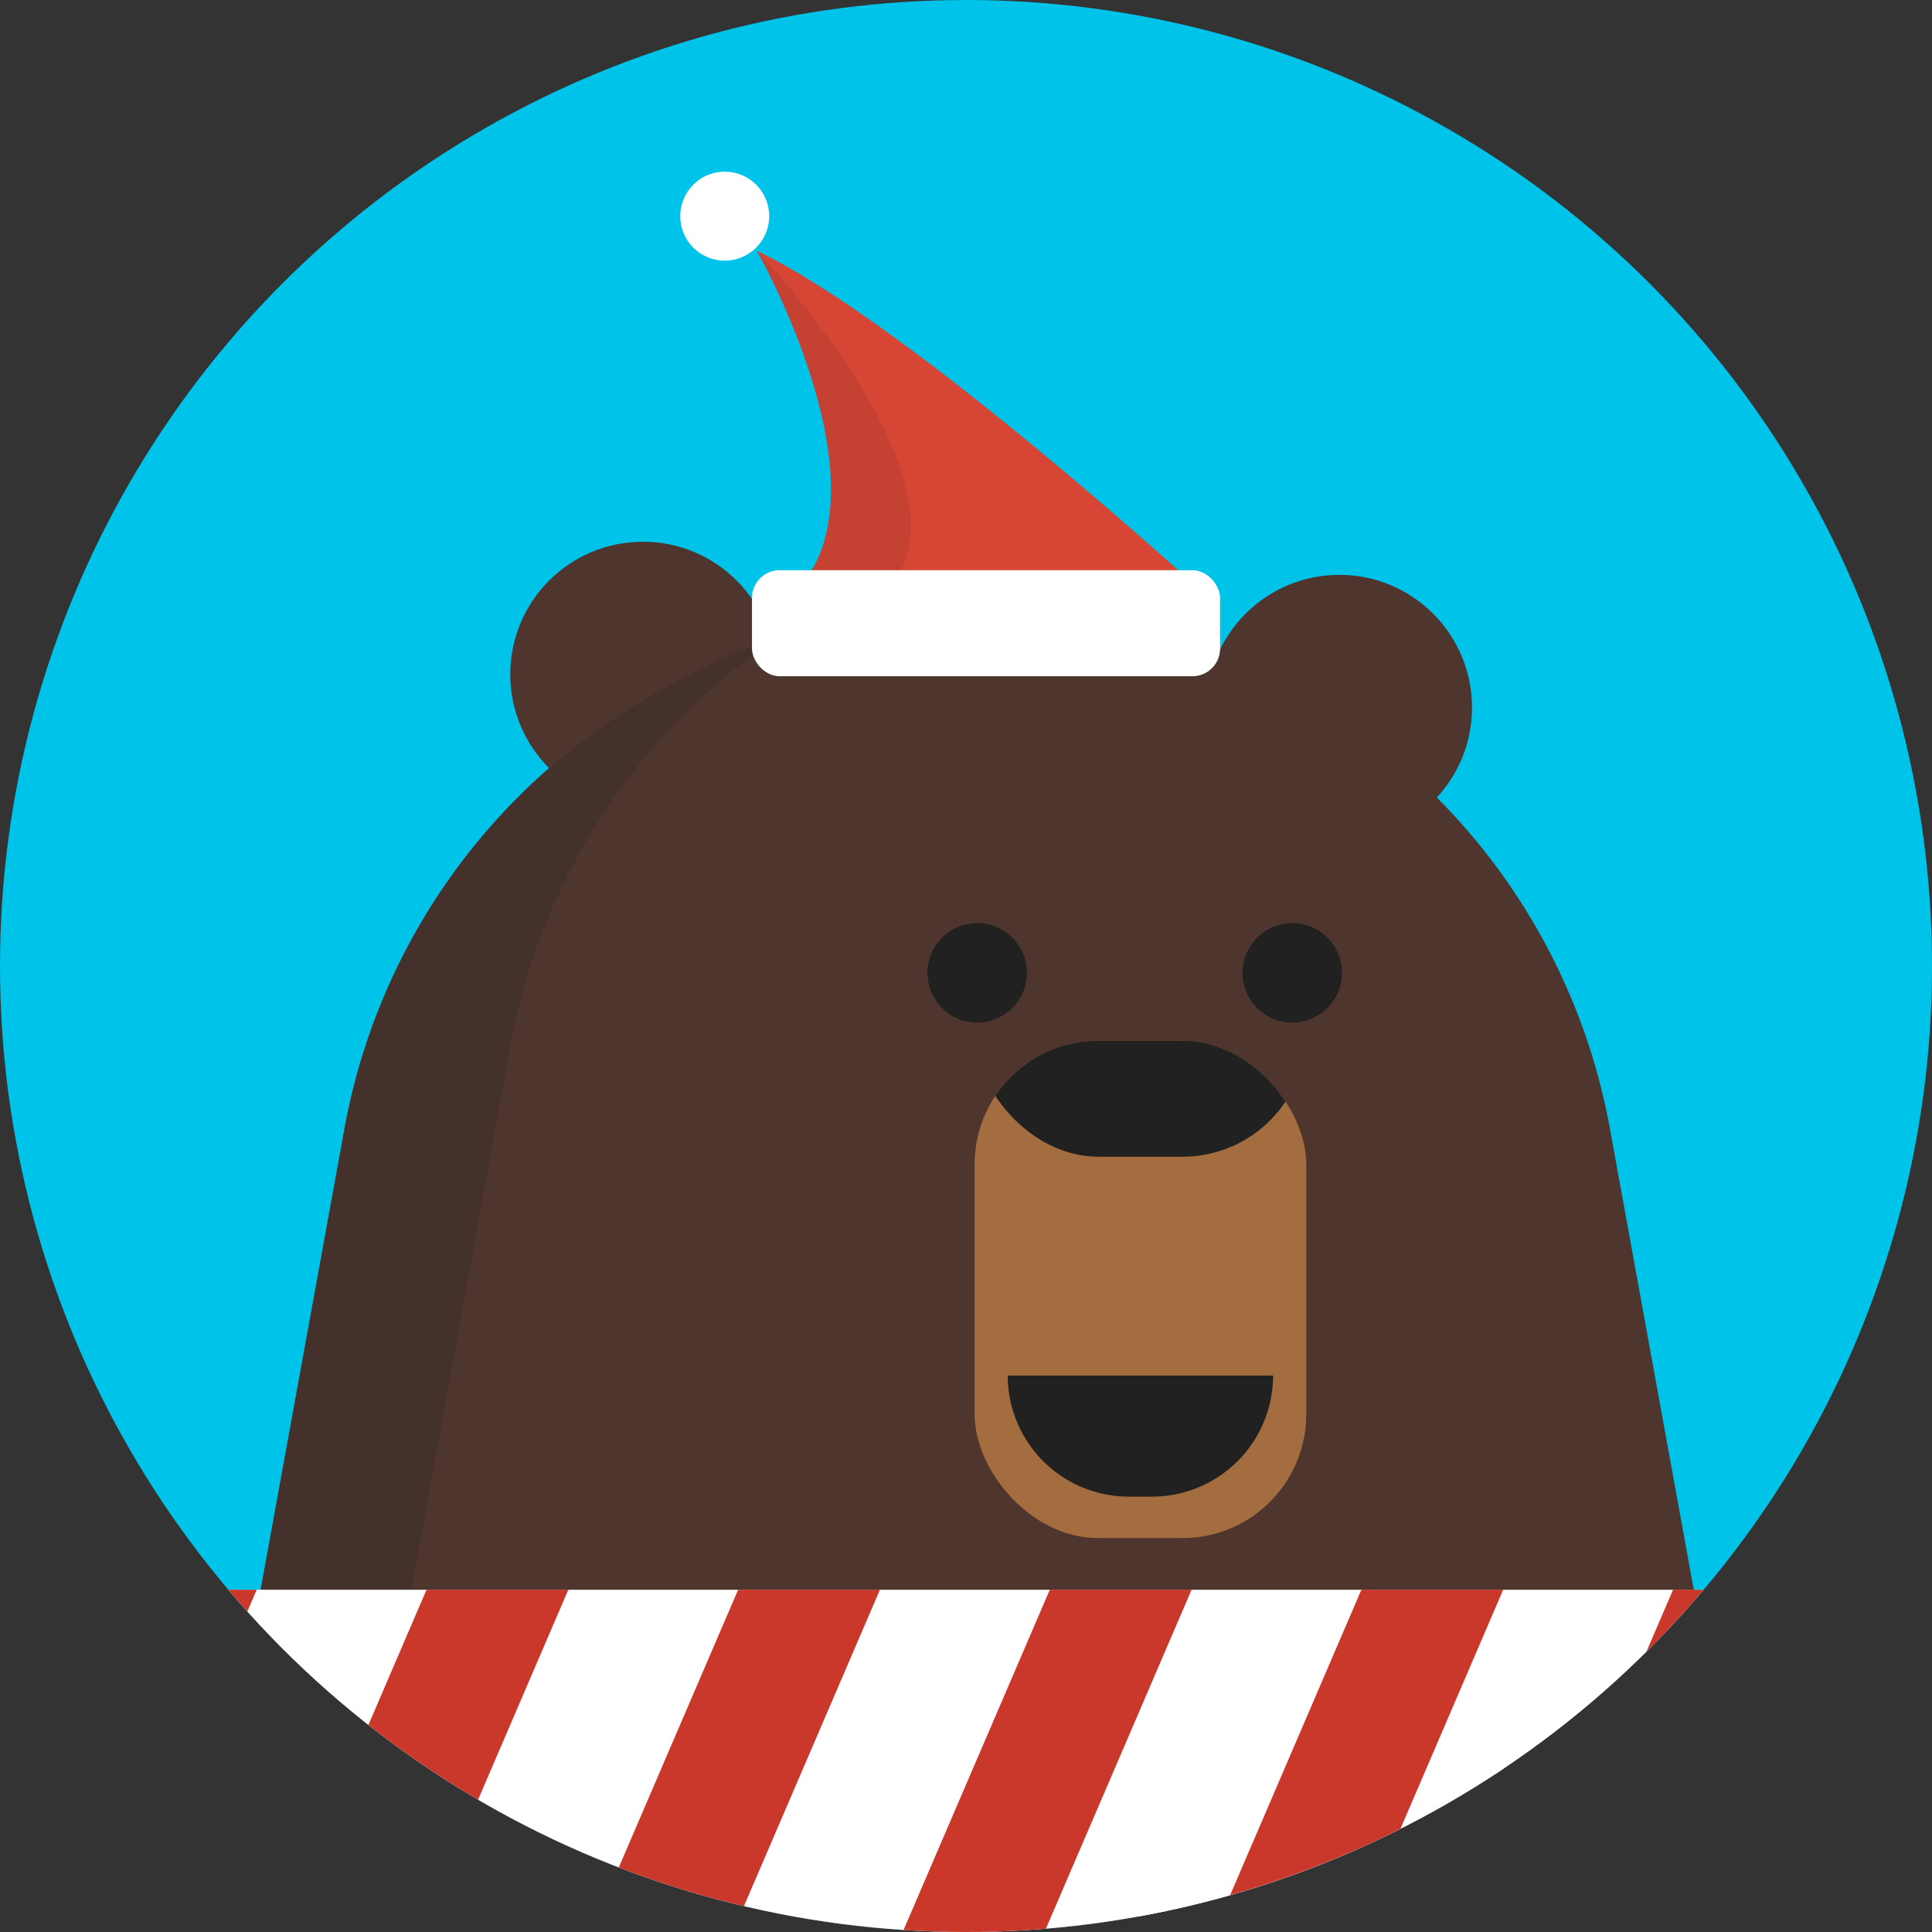 <svg xmlns="http://www.w3.org/2000/svg" xmlns:xlink="http://www.w3.org/1999/xlink" viewBox="0 0 350 350"><rect x="0" y="0" width="350" height="350" fill="#333333" stroke="none"/><defs><style>.cls-1,.cls-16{fill:none;}.cls-2{fill:#a46d3f;}.cls-3{isolation:isolate;}.cls-4{fill:#00c3ea;}.cls-5{clip-path:url(#clip-path);}.cls-6{fill:#4e352e;}.cls-7{opacity:0.2;}.cls-8{fill:#212121;}.cls-9{clip-path:url(#clip-path-2);}.cls-10{fill:#d74635;}.cls-11{opacity:0.1;mix-blend-mode:multiply;}.cls-12{fill:#221f1f;}.cls-13{fill:#fff;}.cls-14{clip-path:url(#clip-path-3);}.cls-15{clip-path:url(#clip-path-4);}.cls-16{stroke:#ca372b;stroke-miterlimit:10;stroke-width:23.6px;}.cls-17{clip-path:url(#clip-path-5);}.cls-18{clip-path:url(#clip-path-6);}</style><clipPath id="clip-path"><circle id="_Clipping_Path_" data-name="&lt;Clipping Path&gt;" class="cls-1" cx="175" cy="175" r="175"/></clipPath><clipPath id="clip-path-2"><rect id="_Rectangle_" data-name="&lt;Rectangle&gt;" class="cls-2" x="176.55" y="188.52" width="60.08" height="90.12" rx="22.41" ry="22.41" transform="translate(413.19 467.16) rotate(-180)"/></clipPath><clipPath id="clip-path-3"><rect id="_Rectangle_2" data-name="&lt;Rectangle&gt;" class="cls-1" x="143.78" y="339.59" width="223.75" height="132.39" transform="translate(661.44 150.13) rotate(90)"/></clipPath><clipPath id="clip-path-4"><path class="cls-1" d="M272.38,68.59H206.3V595.42a115.55,115.55,0,1,0,231.1,0V533.93H371.31v61.48a49.47,49.47,0,1,1-98.93,0Z"/></clipPath><clipPath id="clip-path-5"><rect id="_Rectangle_3" data-name="&lt;Rectangle&gt;" class="cls-1" x="34.79" y="271.13" width="277.83" height="132.39" transform="translate(347.4 674.66) rotate(-180)"/></clipPath><clipPath id="clip-path-6"><path class="cls-1" d="M440.84,354.05V288H-86A115.69,115.69,0,0,0-201.54,403.52,115.69,115.69,0,0,0-86,519.07H-24.5V453H-86a49.52,49.52,0,0,1-49.47-49.47A49.52,49.52,0,0,1-86,354.05Z"/></clipPath></defs><title>bear</title><g class="cls-3"><g id="Layer_1" data-name="Layer 1"><circle id="_Path_" data-name="&lt;Path&gt;" class="cls-4" cx="175" cy="175" r="175"/><g class="cls-5"><circle class="cls-6" cx="242.64" cy="128.17" r="24.03"/><circle class="cls-6" cx="116.47" cy="122.17" r="24.03"/><path class="cls-6" d="M145.76,624h0a113.81,113.81,0,0,0,62.53,0h0a113.81,113.81,0,0,0,81.92-97.52l20.29-192.76a113.81,113.81,0,0,0-1.21-32.27l-17.64-97A113.81,113.81,0,0,0,236.15,126l-2.65-1.51a113.81,113.81,0,0,0-112.94,0L117.91,126A113.81,113.81,0,0,0,62.4,204.45l-17.64,97a113.81,113.81,0,0,0-1.21,32.27L63.84,526.5A113.81,113.81,0,0,0,145.76,624Z"/><g class="cls-7"><path class="cls-8" d="M44.76,301.54l17.64-97a113.81,113.81,0,0,1,55.51-78.46l2.65-1.51A113.78,113.78,0,0,1,141,115.41,113.79,113.79,0,0,0,92.44,189.5l-17.64,97a113.8,113.8,0,0,0-1.21,32.27L93.88,511.55a113.81,113.81,0,0,0,81.92,97.52h0a113.81,113.81,0,0,0,62.53,0h0c1.37-.39,2.7-.88,4-1.32A113.52,113.52,0,0,1,208.3,624.1h0a113.81,113.81,0,0,1-62.53,0h0a113.81,113.81,0,0,1-81.92-97.52L43.55,333.82A113.8,113.8,0,0,1,44.76,301.54Z"/></g><circle class="cls-8" cx="234.11" cy="176.24" r="9.01"/><circle class="cls-8" cx="177.03" cy="176.24" r="9.01"/><rect id="_Rectangle_4" data-name="&lt;Rectangle&gt;" class="cls-2" x="176.55" y="188.52" width="60.08" height="90.12" rx="22.41" ry="22.41" transform="translate(413.19 467.16) rotate(-180)"/><g class="cls-9"><rect class="cls-8" x="176.55" y="119.42" width="60.08" height="90.12" rx="22.41" ry="22.41" transform="translate(413.19 328.97) rotate(-180)"/></g><path class="cls-8" d="M182.56,249.19a21.94,21.94,0,0,0,21.94,21.94h4.19a21.94,21.94,0,0,0,21.94-21.94Z"/><path class="cls-10" d="M220.11,109.3s-54.79-50.43-83-63.86c0,0,24,42,7.84,60.84Z"/><g class="cls-11"><path class="cls-12" d="M137.1,45.44s40.24,42,24.11,60.84l58.89,3-75.17-3C161.07,87.45,137.1,45.44,137.1,45.44Z"/></g><rect class="cls-13" x="136.23" y="103.3" width="84.8" height="19.21" rx="5.01" ry="5.01"/><circle class="cls-13" cx="131.29" cy="39.16" r="8.06"/><path class="cls-6" d="M70.71,440.17H187.15l-6,12.59,6,12.67-6,12.91,6,12.91H19.64V354.56A25.54,25.54,0,0,1,45.17,329h0a25.54,25.54,0,0,1,25.54,25.54Z"/><g class="cls-7"><path class="cls-8" d="M35.25,330.08c-2.07,3.69-3.81,7.93-3.81,12.46V476.31H181.56l5.59,16.23H17.53v-138C17.53,343,24.69,333.21,35.25,330.08Z"/></g><g class="cls-14"><path class="cls-13" d="M272.38,68.59H206.3V595.42a115.55,115.55,0,1,0,231.1,0V533.93H371.31v61.48a49.47,49.47,0,1,1-98.93,0Z"/><g class="cls-15"><line class="cls-16" x1="157.56" y1="341.91" x2="465.57" y2="474.28"/><line class="cls-16" x1="157.56" y1="285.46" x2="465.57" y2="417.83"/><line class="cls-16" x1="157.56" y1="229" x2="465.57" y2="361.37"/><line class="cls-16" x1="157.56" y1="172.55" x2="465.57" y2="304.92"/><line class="cls-16" x1="157.56" y1="116.09" x2="465.57" y2="248.46"/><line class="cls-16" x1="157.56" y1="59.64" x2="465.57" y2="192.01"/><line class="cls-16" x1="157.56" y1="3.19" x2="465.57" y2="135.56"/><line class="cls-16" x1="157.56" y1="-53.27" x2="465.57" y2="79.1"/></g></g><g class="cls-17"><path class="cls-13" d="M447.8,354.05V288H-79A115.69,115.69,0,0,0-194.57,403.52,115.69,115.69,0,0,0-79,519.07h61.48V453H-79a49.52,49.52,0,0,1-49.47-49.47A49.52,49.52,0,0,1-79,354.05Z"/><g class="cls-18"><line class="cls-16" x1="-1.84" y1="239.23" x2="-134.21" y2="547.24"/><line class="cls-16" x1="54.62" y1="239.23" x2="-77.75" y2="547.24"/><line class="cls-16" x1="111.07" y1="239.23" x2="-21.3" y2="547.24"/><line class="cls-16" x1="167.52" y1="239.23" x2="35.15" y2="547.24"/><line class="cls-16" x1="223.98" y1="239.23" x2="91.61" y2="547.24"/><line class="cls-16" x1="280.43" y1="239.23" x2="148.06" y2="547.24"/><line class="cls-16" x1="336.89" y1="239.23" x2="204.52" y2="547.24"/><line class="cls-16" x1="393.34" y1="239.23" x2="260.97" y2="547.24"/><line class="cls-16" x1="449.79" y1="239.23" x2="317.42" y2="547.24"/></g></g></g></g></g></svg>